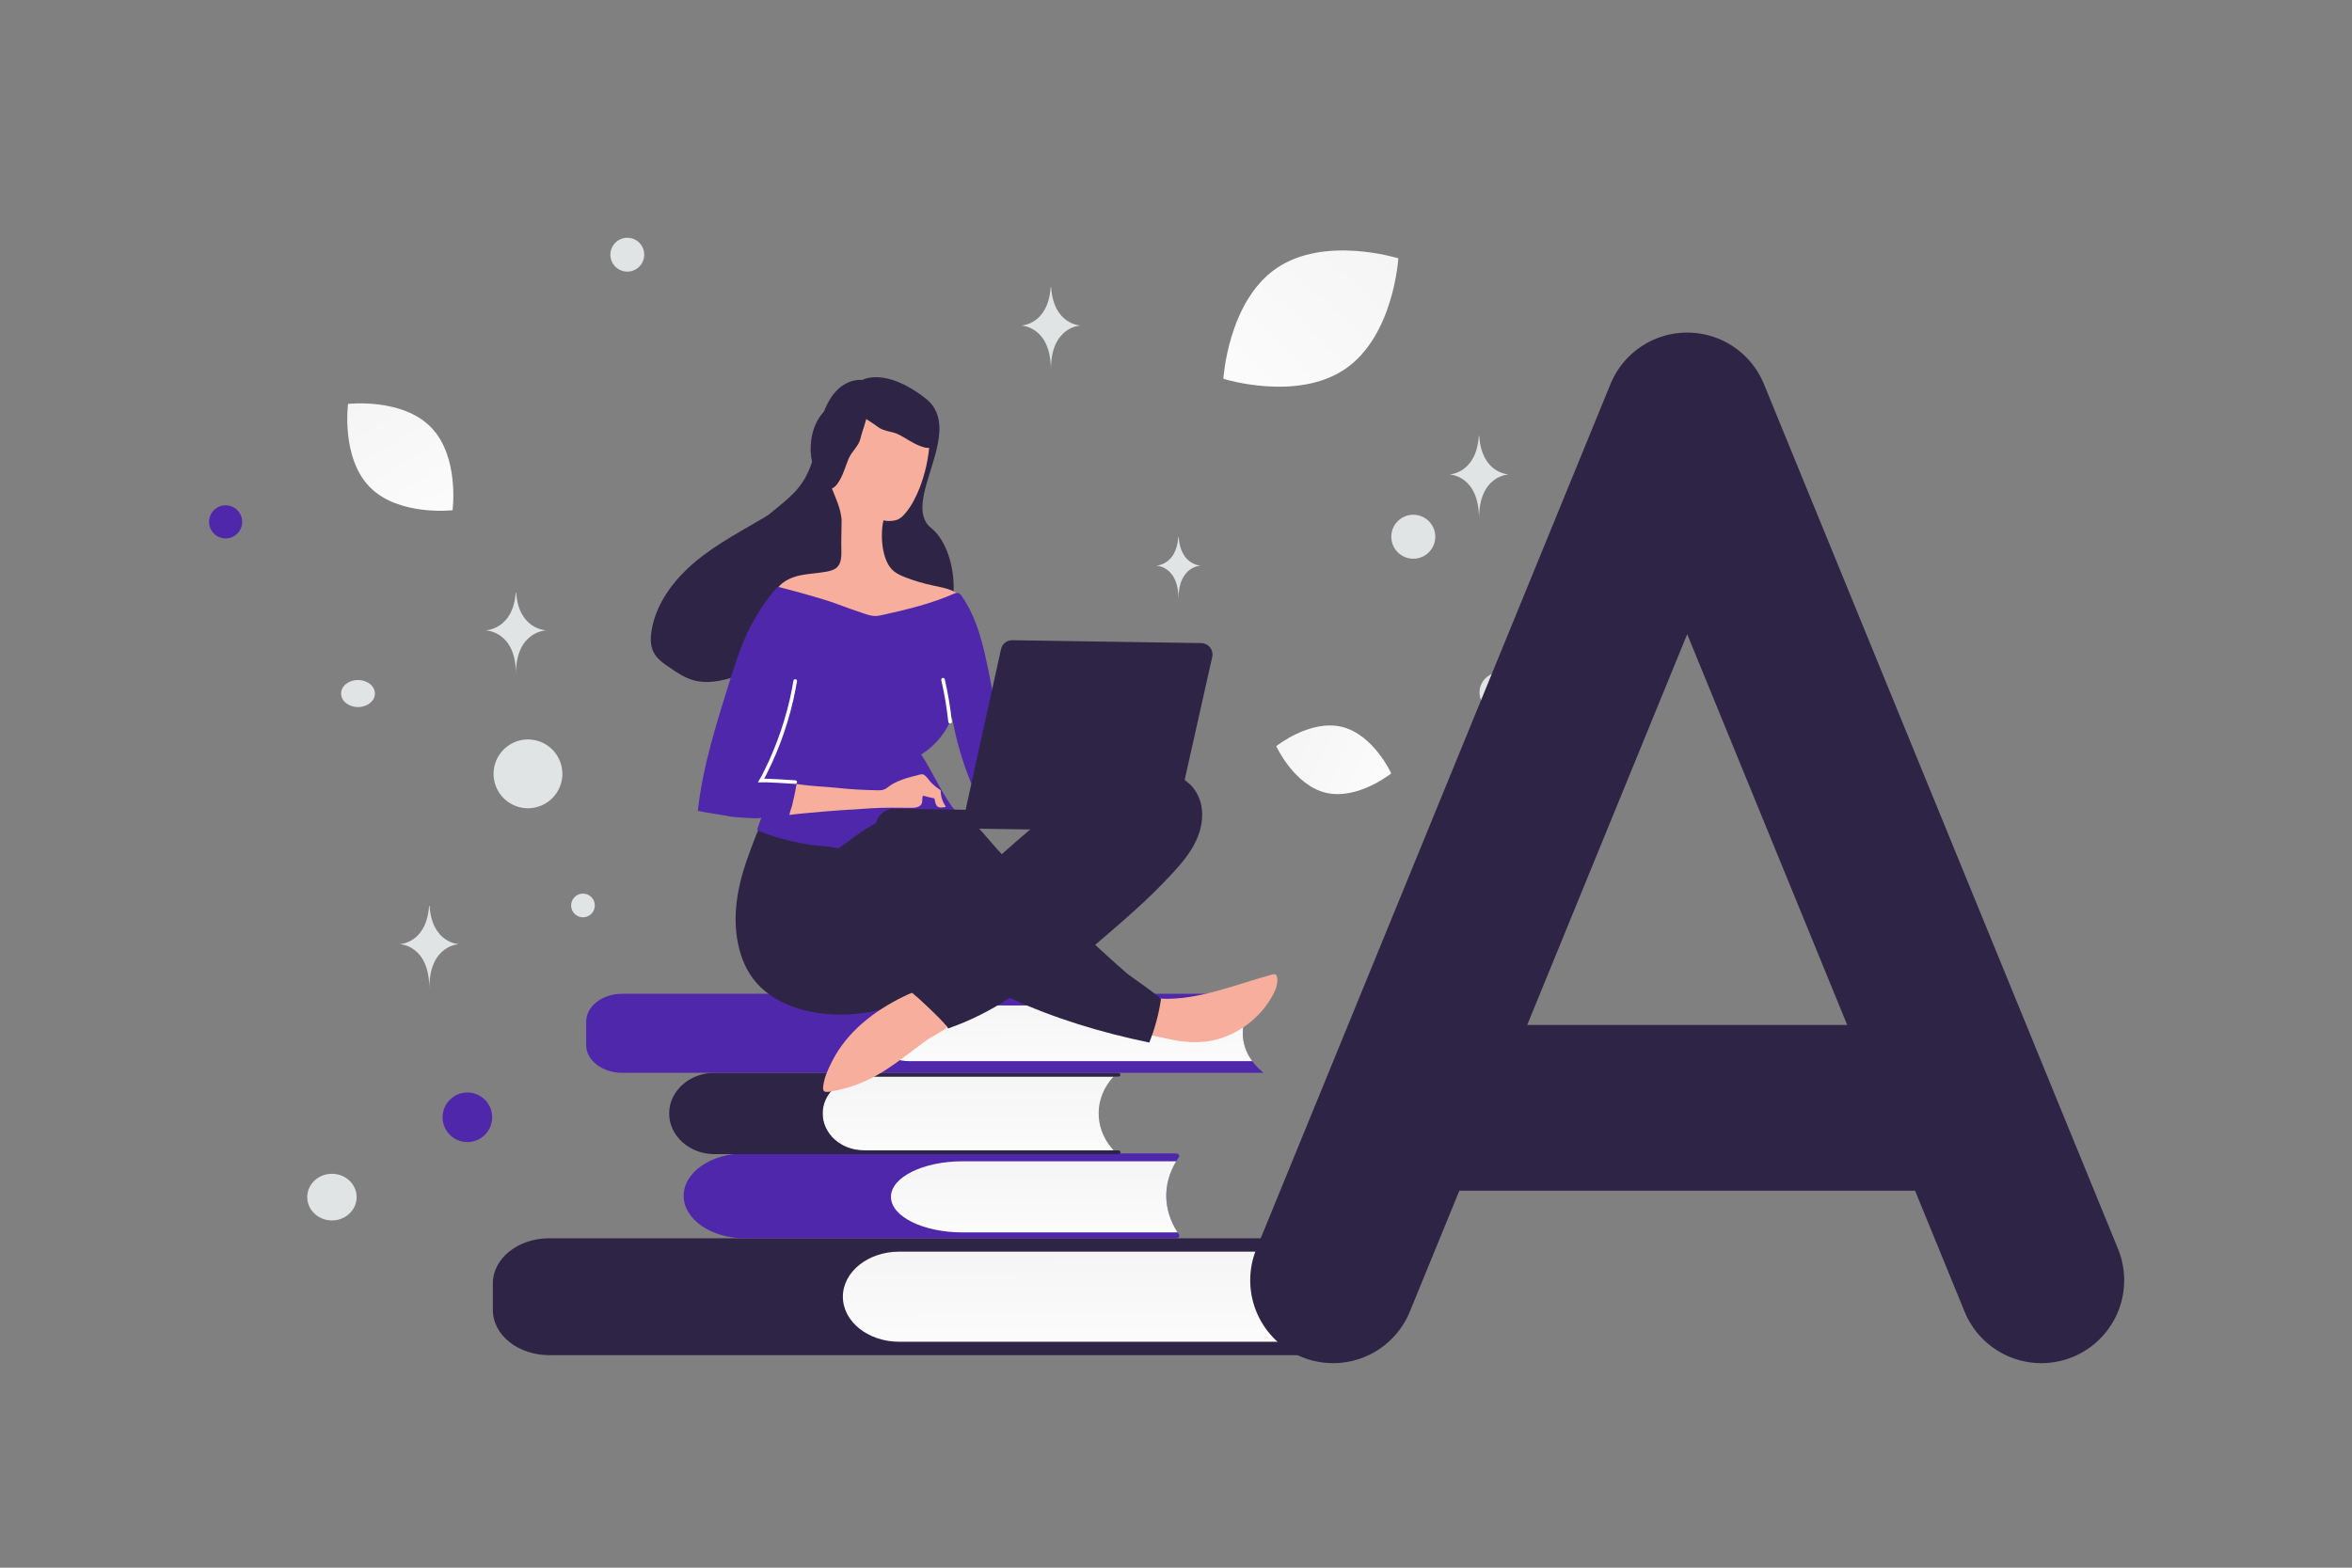 <svg width="900" height="600" viewBox="0 0 900 600" fill="none" xmlns="http://www.w3.org/2000/svg">
<rect x="0" y="0" width="900" height="600" fill="#808080" stroke="none"/>
<g clip-path="url(#clip0_1235_23012)">
<path d="M521.676 518.656H210.142C198.244 518.656 188.596 510.936 188.596 501.415V491.164C188.596 481.64 198.244 473.924 210.142 473.924H521.671C507.419 486.389 507.176 505.441 521.096 518.14L521.676 518.656Z" fill="#2E2445"/>
<path d="M516.864 479.043H344.075C332.177 479.043 322.528 486.763 322.528 496.288C322.528 505.808 332.172 513.528 344.075 513.528H516.879C508.801 502.952 508.821 489.593 516.864 479.043Z" fill="url(#paint0_linear_1235_23012)"/>
<path d="M451.12 442.851C451.571 442.197 450.882 441.436 449.836 441.436H284.996C272.077 441.436 261.601 448.708 261.601 457.682C261.601 466.652 272.077 473.929 284.996 473.929H449.881C450.931 473.929 451.625 473.164 451.164 472.506C444.638 463.116 444.658 452.199 451.12 442.851Z" fill="#4F27AA"/>
<path d="M450.079 444.459H368.382C353.218 444.459 340.924 450.554 340.924 458.071C340.924 465.588 353.218 471.683 368.382 471.683H450.614C444.995 463.022 444.841 453.158 450.079 444.459Z" fill="url(#paint1_linear_1235_23012)"/>
<path d="M426.088 440.262H330.179C321.675 440.262 314.777 433.949 314.777 426.16C314.777 418.372 321.67 412.059 330.179 412.059H426.093C418.764 419.878 418.477 431.345 425.409 439.463L426.088 440.262Z" fill="url(#paint2_linear_1235_23012)"/>
<path d="M314.787 426.16C314.787 418.371 321.844 412.059 330.551 412.059H427.917C428.373 412.059 428.739 411.726 428.734 411.321C428.729 410.919 428.368 410.598 427.917 410.598H273.458C263.849 410.598 256.059 417.565 256.059 426.164C256.059 434.759 263.849 441.73 273.458 441.73H427.917C428.363 441.73 428.729 441.405 428.734 441.007C428.739 440.602 428.373 440.269 427.917 440.269H330.551C321.844 440.261 314.787 433.949 314.787 426.16Z" fill="#2E2445"/>
<path d="M483.523 380.35H238.105C230.484 380.35 224.304 385.118 224.304 390.999V399.954C224.304 405.834 230.484 410.602 238.105 410.602H483.523L483.394 410.499C472.893 402.064 472.948 388.728 483.523 380.35Z" fill="#4F27AA"/>
<path d="M479.176 384.826H347.979C340.357 384.826 334.178 389.594 334.178 395.474C334.178 401.355 340.357 406.123 347.979 406.123H479.171C474.35 399.527 474.355 391.414 479.176 384.826Z" fill="url(#paint3_linear_1235_23012)"/>
<path d="M467.546 397.254C475.713 394.495 482.791 388.618 486.924 381.081C488.091 379.002 489.045 376.614 488.731 374.25C488.651 373.769 488.529 373.199 488.096 372.974C487.706 372.75 487.18 372.873 486.741 372.997C473.101 376.677 458.679 382.879 444.362 382.225C443.707 382.215 443.053 382.161 442.481 382.415C441.778 382.71 441.331 383.358 441.015 384.052C439.932 386.307 438.994 390.574 439.348 393.112C439.783 396.133 442.703 396.57 445.27 397.221C452.58 399.079 460.258 399.72 467.546 397.254Z" fill="#F8AE9D"/>
<path d="M468.807 380.324C469.906 379.861 471.049 379.397 472.228 379.372C473.408 379.346 474.709 379.977 475.085 381.119C475.335 381.909 475.104 382.735 474.787 383.473C473.928 385.382 472.419 386.931 470.826 388.305C464.72 393.454 456.898 396.567 448.897 397.057C445.355 397.265 441.647 396.947 438.528 395.283C440.085 393.385 439.777 390.672 439.945 388.272C440.444 381.248 446.432 383.916 451.237 383.901C457.267 383.774 463.269 382.599 468.807 380.324Z" fill="#F8AE9D"/>
<path d="M286.051 328.365L285.777 329.147C283.858 334.709 282.373 340.452 281.76 346.339C280.634 357.155 282.757 369.811 290.893 377.666C301.742 388.139 319.145 389.758 333.292 387.264C339.083 386.252 344.535 383.83 349.168 380.211C353.778 384.387 358.732 388.961 362.854 393.61C371.135 390.714 379.018 386.783 386.314 381.911C403.578 389.817 421.188 395.152 439.781 399.016C441.906 393.73 443.397 388.21 444.224 382.572C444.369 381.657 432.781 373.837 431.444 372.725C427.433 369.344 419.076 361.617 419.076 361.617C419.076 361.617 429.609 352.648 434.215 348.437C439.089 344.061 443.765 339.468 448.227 334.672C451.913 330.71 455.515 326.527 457.774 321.582C460.032 316.68 460.863 310.884 458.975 305.788C453.013 289.929 428.948 295.504 417.77 300.969C408.528 305.502 400.435 312.106 392.645 318.802C389.503 321.462 386.404 324.211 383.349 326.916C380.941 324.433 378.281 321.204 376.006 318.593C373.559 315.76 370.761 313.097 367.379 311.429C363.824 309.628 360.545 309.884 356.753 309.346C355.053 309.102 353.401 308.596 351.745 308.309C346.779 307.403 341.523 308.372 337.16 310.926C333.017 313.353 329.654 316.229 324.791 317.16C319.271 318.211 312.86 317.59 307.324 316.851C302.355 316.164 297.305 315.038 292.354 316.012C290.295 316.417 289.509 319.288 288.828 320.938C287.919 323.326 286.964 325.801 286.051 328.365ZM329.914 145.44C329.914 145.44 316.549 143.314 312.96 166.908C308.972 193.138 298.323 188.823 281.412 210.121C271.529 222.566 281.93 244.545 303.066 244.109C324.202 243.684 343.29 237.573 355.448 240.187C367.605 242.802 368.274 211.662 356.277 202.054C344.281 192.447 369.858 164.857 354.273 152.571C338.688 140.285 329.914 145.44 329.914 145.44Z" fill="#2E2445"/>
<path d="M250.026 249.478C248.807 246.973 248.881 244.063 249.321 241.348C251.226 229.693 259.393 219.954 268.755 212.817C278.148 205.662 288.899 200.553 298.78 194.142C301.345 192.471 303.916 190.673 306.861 189.771C309.805 188.868 313.228 188.965 315.659 190.864C317.376 192.196 318.368 194.256 318.945 196.317C320.211 200.829 319.726 205.606 318.954 210.182C317.989 215.955 316.572 221.667 314.246 226.973C312.382 231.253 309.346 235.657 304.785 236.495C303.465 241.609 300.748 246.403 296.936 250.07C292.577 254.276 287.049 257.025 281.313 258.946C276.027 260.719 270.247 261.877 264.93 260.222C261.775 259.258 258.996 257.403 256.278 255.511C253.853 253.899 251.336 252.135 250.026 249.478ZM297.792 241.706L300.912 236.752C300.247 236.821 299.619 236.95 298.985 237.208C297.273 237.949 296.241 240.647 297.792 241.706Z" fill="#2E2445"/>
<path d="M355.609 166.188C355.77 167.064 355.8 167.982 355.74 169.029C355.386 175.147 354.072 181.171 351.844 186.879C350.482 190.265 348.815 193.603 346.457 196.407C345.479 197.571 344.37 198.646 342.923 199.061C341.431 199.475 339.552 199.534 338.073 199.162C336.768 204.559 337.312 214.745 341.971 218.572C343.395 219.729 345.087 220.454 346.781 221.091C350.082 222.364 353.518 223.334 356.957 224.085C360.875 224.931 365.146 225.563 367.898 228.444C368.242 228.799 368.584 229.285 368.446 229.763C368.354 230.067 368.132 230.282 367.868 230.453C365.701 232.211 363.021 233.175 360.343 234.095C355.645 235.684 350.82 237.008 345.915 237.895C340.79 238.822 335.498 239.265 330.308 238.706C326.297 238.252 322.337 237.231 318.696 235.428C314.88 233.536 310.973 231.991 307.025 230.184C303.685 228.648 300.392 226.895 296.776 226.272C298.485 223.022 302.051 221.198 305.602 220.334C309.153 219.515 312.867 219.44 316.459 218.752C317.642 218.508 318.826 218.22 319.842 217.493C322.624 215.482 321.862 211.015 321.906 208.09L322.047 198.832C321.634 194.414 319.812 190.717 318.213 186.674C315.774 180.478 315.269 173.438 317.419 167.093C319.567 160.792 324.455 155.319 330.735 153.099C337.015 150.88 344.553 152.13 349.375 156.746C352.431 159.719 354.924 162.378 355.609 166.188Z" fill="#F8AE9D"/>
<path d="M336.296 146.501C342.555 145.803 348.258 148.868 352.487 153.619C356.045 157.602 358.136 162.859 358.03 168.141C358.015 168.896 357.93 169.718 357.505 170.396C356.374 172.02 353.916 171.422 352.077 170.699C349.081 169.541 346.85 167.849 344.133 166.423C341.417 164.996 338.118 165.204 335.687 163.234C333.392 161.335 325.511 157.335 325.298 154.242C325.03 150.462 331.955 147.375 334.85 146.747C335.264 146.618 335.746 146.559 336.296 146.501Z" fill="#2E2445"/>
<path d="M318.264 155.058C312.972 158.472 310.487 164.451 310.212 170.806C309.971 176.141 311.672 181.537 315.092 185.564C315.58 186.14 316.166 186.723 316.923 186.98C318.826 187.524 320.354 185.507 321.322 183.785C322.913 180.994 323.573 178.274 324.777 175.451C325.981 172.629 328.669 170.706 329.309 167.643C329.888 164.721 333.469 156.641 331.68 154.109C329.499 151.01 322.181 152.993 319.54 154.335C319.138 154.497 318.727 154.755 318.264 155.058Z" fill="#2E2445"/>
<path d="M365.341 227.094C366.177 226.714 367.177 226.991 367.734 227.742C373.978 236.486 376.389 247.442 378.5 258.001C380.895 270.006 383.027 282.051 385.071 294.094C385.193 294.707 385.271 295.364 385 295.927C384.729 296.491 384.113 296.787 383.541 297.041C379.933 298.777 376.282 300.469 372.674 302.205C368.781 293.347 365.974 284.05 364.315 274.516C361.998 280.377 357.815 285.468 352.479 288.794C356.455 294.489 361.349 305.877 366.121 310.885C366.852 311.682 371.37 310.44 372.379 310.106C373.007 311.907 370.066 309.984 370.082 311.819C367.368 312.214 363.898 310.589 361.108 310.241C357.743 309.848 354.345 309.825 350.975 310.174C345.375 310.788 339.932 312.54 334.956 315.173C332.482 316.49 330.109 317.986 327.855 319.651C325.911 321.107 321.098 324.528 321.098 324.528C320.745 324.785 319.091 324.41 318.699 324.317C317.557 324.124 316.408 323.975 315.255 323.871C312.375 323.653 309.455 323.259 306.624 322.736C300.917 321.688 295.307 320.074 289.924 317.852C289.406 317.451 291.255 313.635 291.354 312.894C291.256 313.591 280.655 312.732 279.609 312.541C275.429 311.691 271.199 311.234 267.019 310.34C268.891 293.508 274.03 277.25 279.08 261.121C281.055 254.774 283.073 248.427 285.872 242.442C288.852 236.066 292.699 230.097 297.322 224.794C297.455 224.665 297.675 224.581 297.849 224.628C300.068 225.186 313.6 228.667 320.332 231.172C323.763 232.491 327.239 233.679 330.759 234.868C332.15 235.326 333.585 235.785 335.026 235.763C335.988 235.734 336.952 235.53 337.872 235.326C347.251 233.241 356.633 230.981 365.341 227.094Z" fill="#4F27AA"/>
<path d="M304.293 260.631C303.907 263.028 303.39 265.466 302.873 267.861C301.615 273.294 300.002 278.639 298.043 283.861C297.043 286.467 295.999 289.028 294.825 291.588C294.238 292.845 293.651 294.103 293.02 295.36C292.705 295.967 292.39 296.618 292.075 297.224C291.805 297.744 291.492 298.22 291.222 298.696C293.101 298.638 302.376 299.173 304.295 299.333" stroke="white" stroke-width="1.376" stroke-miterlimit="10" stroke-linecap="round"/>
<path d="M304.595 301.215C304.402 302.435 304.165 303.655 303.884 304.873L303.043 308.53C302.765 309.574 302.133 310.875 302.117 311.966C302.12 311.748 309.555 311.118 310.255 311.042C317.998 310.286 325.78 309.836 333.519 309.342C338.547 309.025 343.481 309.144 348.504 309.177C349.989 309.199 351.738 309.051 352.543 307.84C353.214 306.802 352.666 305.483 353.204 304.531C353.552 304.623 357.599 305.646 357.557 305.558C357.718 306.477 358.038 308.404 358.992 308.855C359.339 308.992 359.688 309.041 360.037 309.046C360.561 309.054 361.087 308.975 361.612 308.895C361.693 308.895 361.771 308.865 361.832 308.811C361.92 308.725 361.835 308.593 361.75 308.461C360.559 306.701 359.935 304.619 359.962 302.493C358.708 301.644 357.456 300.664 356.381 299.599C355.521 298.713 354.883 297.567 353.933 296.81C352.941 295.965 351.973 296.475 350.876 296.764C349.607 297.048 348.349 297.378 347.105 297.755C344.691 298.504 342.275 299.429 340.242 300.927C339.536 301.44 338.872 301.998 338.038 302.247C337.248 302.497 336.375 302.484 335.545 302.471C330.437 302.35 325.33 302.098 320.271 301.541C315.082 300.981 311.543 301.059 304.744 300.038C304.743 300.082 304.737 300.475 304.595 301.215Z" fill="#F8AE9D"/>
<path d="M360.856 260.146C362.077 265.426 362.958 270.757 363.554 276.198" stroke="white" stroke-width="1.376" stroke-miterlimit="10" stroke-linecap="round"/>
<path d="M463.862 251.437L448.869 318.302L335.021 316.572C335.081 312.642 338.318 309.459 342.291 309.519L369.498 309.932L383.056 248.418C383.48 246.415 385.292 245.002 387.301 245.032L459.706 246.132C462.456 246.217 464.471 248.738 463.862 251.437Z" fill="#2E2445"/>
<path d="M315.139 414.812C315.666 411.762 317.155 408.64 318.55 405.909C324.311 394.727 334.608 386.846 345.698 381.424C346.842 380.873 347.986 380.323 349.172 379.904C349.083 380.034 348.993 380.163 348.903 380.337V380.38H348.859C348.991 380.294 349.08 380.208 349.212 380.123C353.694 384.166 358.475 388.607 362.556 393.08C359.859 395.267 355.944 397.042 354 398.498C349.406 401.879 344.983 405.481 340.218 408.641C333.819 412.955 327.001 416.084 319.38 417.453C316.445 417.976 314.908 418.521 314.943 416.25C314.991 415.901 315.042 415.422 315.139 414.812Z" fill="#F8AE9D"/>
<path d="M322.57 406.015C325.538 400.425 330.145 396.171 335.182 392.403C338.717 389.749 342.466 387.36 346.041 384.924C347.056 384.241 349.05 382.393 350.767 381.502C354.343 384.745 358.004 388.163 361.313 391.708C350.38 398.356 340.638 407.032 328.642 411.742C327.544 412.162 326.401 412.581 325.222 412.607C324.042 412.633 322.783 412.133 322.099 411.162C321.03 409.66 321.716 407.618 322.57 406.015Z" fill="#F8AE9D"/>
<path d="M507.371 303.425C519.523 306.304 532.376 295.998 532.376 295.998C532.376 295.998 525.517 281.03 513.361 278.16C501.209 275.281 488.36 285.578 488.36 285.578C488.36 285.578 495.219 300.546 507.371 303.425Z" fill="url(#paint4_linear_1235_23012)"/>
<path d="M514.848 141.145C496.365 153.875 468.129 144.977 468.129 144.977C468.129 144.977 469.877 115.44 488.372 102.722C506.855 89.992 535.078 98.878 535.078 98.878C535.078 98.878 533.33 128.414 514.848 141.145Z" fill="url(#paint5_linear_1235_23012)"/>
<path d="M141.491 186.41C152.531 197.646 173.176 195.277 173.176 195.277C173.176 195.277 175.908 174.69 164.857 163.461C153.817 152.224 133.183 154.586 133.183 154.586C133.183 154.586 130.451 175.174 141.491 186.41Z" fill="url(#paint6_linear_1235_23012)"/>
<path d="M178.846 418.128C184.084 418.128 188.331 422.374 188.331 427.613C188.331 432.851 184.084 437.098 178.846 437.098C173.608 437.098 169.361 432.851 169.361 427.613C169.361 422.374 173.608 418.128 178.846 418.128Z" fill="#4F27AA"/>
<path d="M532.179 421.831C537.979 421.831 542.681 426.298 542.681 431.808C542.681 437.318 537.979 441.785 532.179 441.785C526.379 441.785 521.677 437.318 521.677 431.808C521.677 426.298 526.379 421.831 532.179 421.831Z" fill="#4F27AA"/>
<path d="M86.338 206.074C89.838 206.074 92.676 203.237 92.676 199.736C92.676 196.236 89.838 193.398 86.338 193.398C82.838 193.398 80 196.236 80 199.736C80 203.237 82.838 206.074 86.338 206.074Z" fill="#4F27AA"/>
<path d="M127.018 467.096C132.238 467.096 136.47 463.099 136.47 458.169C136.47 453.239 132.238 449.242 127.018 449.242C121.798 449.242 117.566 453.239 117.566 458.169C117.566 463.099 121.798 467.096 127.018 467.096Z" fill="#E1E4E5"/>
<path d="M573.73 272.596C577.921 272.596 581.318 269.199 581.318 265.008C581.318 260.817 577.921 257.42 573.73 257.42C569.539 257.42 566.142 260.817 566.142 265.008C566.142 269.199 569.539 272.596 573.73 272.596Z" fill="#E1E4E5"/>
<path d="M223.074 351.078C225.577 351.078 227.606 349.049 227.606 346.546C227.606 344.043 225.577 342.014 223.074 342.014C220.571 342.014 218.542 344.043 218.542 346.546C218.542 349.049 220.571 351.078 223.074 351.078Z" fill="#E1E4E5"/>
<path d="M240.036 103.952C243.612 103.952 246.51 101.053 246.51 97.478C246.51 93.902 243.612 91.004 240.036 91.004C236.461 91.004 233.562 93.902 233.562 97.478C233.562 101.053 236.461 103.952 240.036 103.952Z" fill="#E1E4E5"/>
<path d="M545.403 350.702C544.498 354.077 546.501 357.546 549.876 358.451C553.252 359.355 556.721 357.352 557.625 353.977C558.53 350.601 556.527 347.132 553.152 346.228C549.776 345.323 546.307 347.326 545.403 350.702Z" fill="#E1E4E5"/>
<path d="M540.801 213.838C545.449 213.838 549.217 210.07 549.217 205.422C549.217 200.774 545.449 197.006 540.801 197.006C536.153 197.006 532.385 200.774 532.385 205.422C532.385 210.07 536.153 213.838 540.801 213.838Z" fill="#E1E4E5"/>
<path d="M136.989 270.618C140.565 270.618 143.463 268.299 143.463 265.439C143.463 262.578 140.565 260.26 136.989 260.26C133.414 260.26 130.515 262.578 130.515 265.439C130.515 268.299 133.414 270.618 136.989 270.618Z" fill="#E1E4E5"/>
<path d="M189.31 292.768C187.427 299.792 191.596 307.012 198.62 308.894C205.644 310.776 212.864 306.608 214.746 299.584C216.628 292.559 212.46 285.339 205.436 283.457C198.412 281.575 191.192 285.744 189.31 292.768Z" fill="#E1E4E5"/>
<path d="M197.508 226.819H197.339C196.336 241.029 185.768 241.248 185.768 241.248C185.768 241.248 197.422 241.476 197.422 257.895C197.422 241.476 209.075 241.248 209.075 241.248C209.075 241.248 198.511 241.029 197.508 226.819ZM402.203 109.908H402.038C401.058 124.365 390.736 124.588 390.736 124.588C390.736 124.588 402.118 124.819 402.118 141.524C402.118 124.819 413.5 124.588 413.5 124.588C413.5 124.588 403.183 124.365 402.203 109.908ZM566.034 166.891H565.868C564.889 181.349 554.567 181.571 554.567 181.571C554.567 181.571 565.949 181.803 565.949 198.508C565.949 181.803 577.331 181.571 577.331 181.571C577.331 181.571 567.013 181.349 566.034 166.891ZM164.357 346.674H164.191C163.212 361.132 152.89 361.354 152.89 361.354C152.89 361.354 164.272 361.586 164.272 378.291C164.272 361.586 175.654 361.354 175.654 361.354C175.654 361.354 165.336 361.132 164.357 346.674ZM451.01 205.509H450.886C450.154 216.311 442.442 216.477 442.442 216.477C442.442 216.477 450.947 216.65 450.947 229.131C450.947 216.65 459.451 216.477 459.451 216.477C459.451 216.477 451.742 216.311 451.01 205.509Z" fill="#E1E4E5"/>
<path d="M510.113 490L645.613 159L781.113 490M754.113 424H537.113" stroke="#2E2445" stroke-width="63.436" stroke-linecap="round" stroke-linejoin="round"/>
</g>
<defs>
<linearGradient id="paint0_linear_1235_23012" x1="423.848" y1="532.862" x2="423.659" y2="441.518" gradientUnits="userSpaceOnUse">
<stop stop-color="white"/>
<stop offset="1" stop-color="#EEEEEE"/>
</linearGradient>
<linearGradient id="paint1_linear_1235_23012" x1="398.108" y1="486.946" x2="397.9" y2="414.835" gradientUnits="userSpaceOnUse">
<stop stop-color="white"/>
<stop offset="1" stop-color="#EEEEEE"/>
</linearGradient>
<linearGradient id="paint2_linear_1235_23012" x1="372.809" y1="456.074" x2="372.588" y2="381.37" gradientUnits="userSpaceOnUse">
<stop stop-color="white"/>
<stop offset="1" stop-color="#EEEEEE"/>
</linearGradient>
<linearGradient id="paint3_linear_1235_23012" x1="409.769" y1="418.063" x2="409.672" y2="361.65" gradientUnits="userSpaceOnUse">
<stop stop-color="white"/>
<stop offset="1" stop-color="#EEEEEE"/>
</linearGradient>
<linearGradient id="paint4_linear_1235_23012" x1="553.133" y1="310.583" x2="446.753" y2="260.325" gradientUnits="userSpaceOnUse">
<stop stop-color="white"/>
<stop offset="1" stop-color="#EEEEEE"/>
</linearGradient>
<linearGradient id="paint5_linear_1235_23012" x1="442.851" y1="182.915" x2="588.34" y2="29.501" gradientUnits="userSpaceOnUse">
<stop stop-color="white"/>
<stop offset="1" stop-color="#EEEEEE"/>
</linearGradient>
<linearGradient id="paint6_linear_1235_23012" x1="185.539" y1="224.791" x2="105.726" y2="99.678" gradientUnits="userSpaceOnUse">
<stop stop-color="white"/>
<stop offset="1" stop-color="#EEEEEE"/>
</linearGradient>
<clipPath id="clip0_1235_23012">
<rect width="900" height="600" fill="white"/>
</clipPath>
</defs>
</svg>
